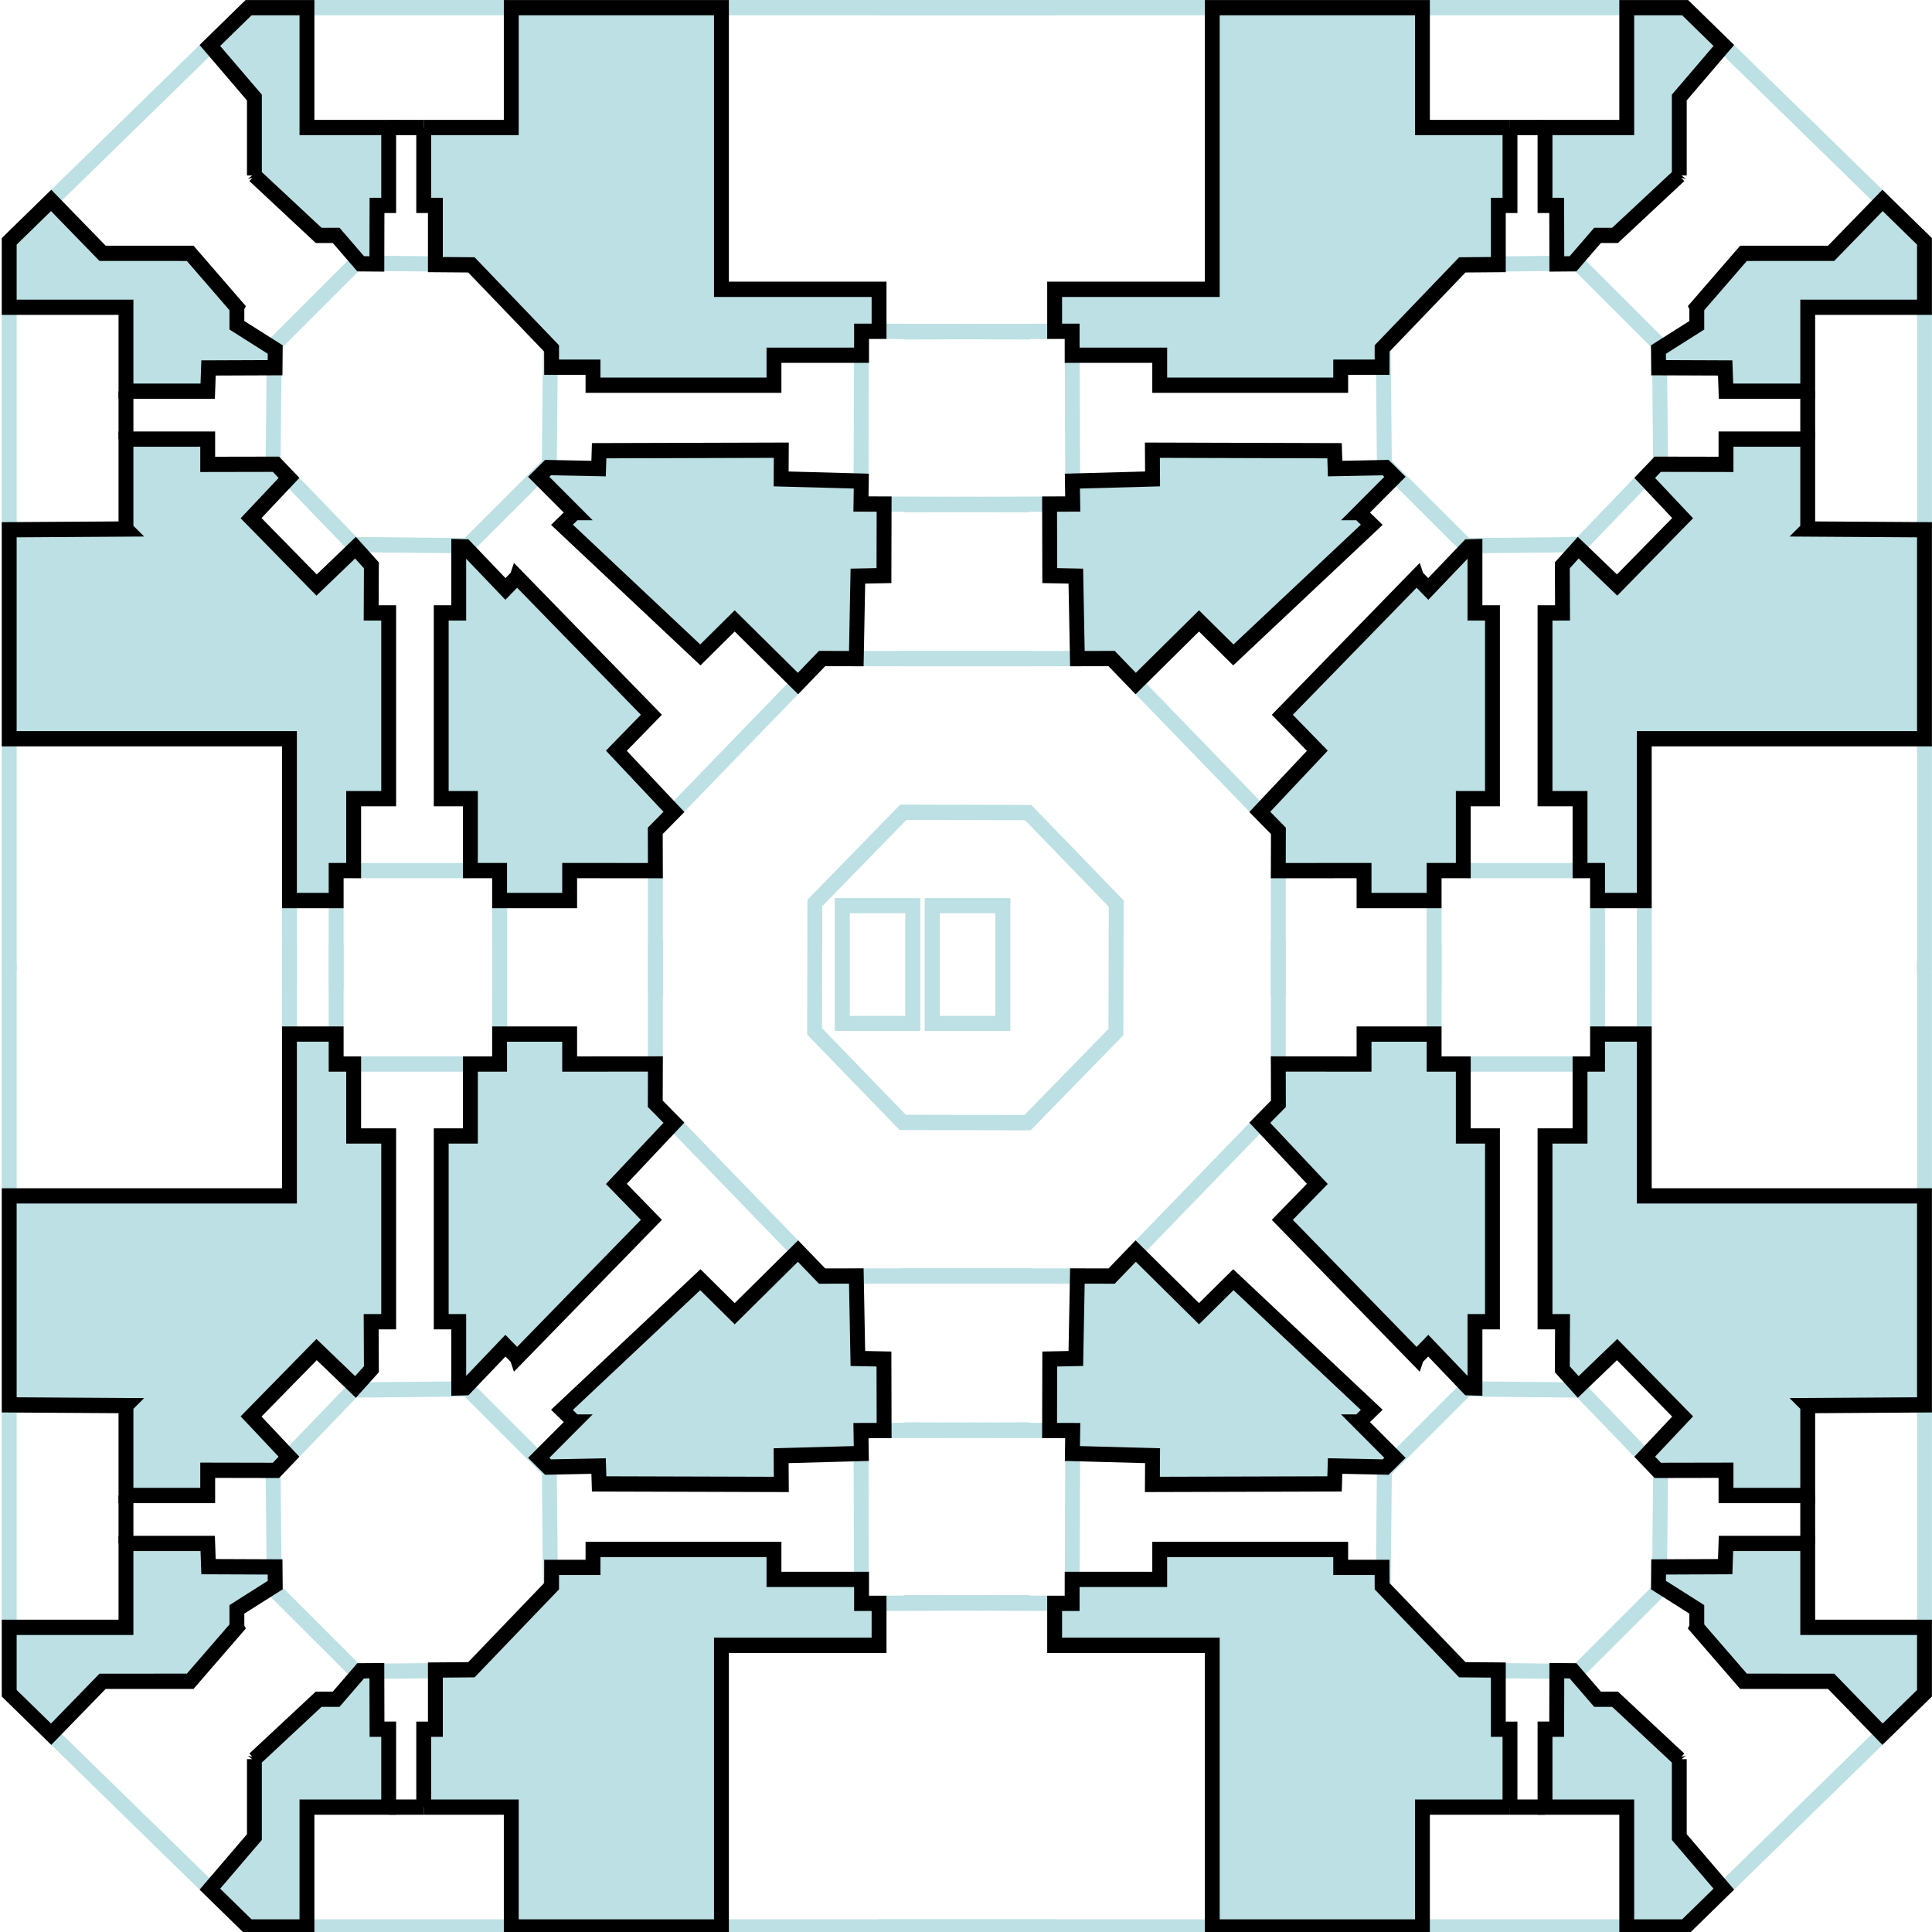 <?xml version="1.0" encoding="UTF-8" standalone="no"?>
<!-- Created with Inkscape (http://www.inkscape.org/) -->
<svg xmlns:dc="http://purl.org/dc/elements/1.1/" xmlns:cc="http://creativecommons.org/ns#" xmlns:rdf="http://www.w3.org/1999/02/22-rdf-syntax-ns#" xmlns:svg="http://www.w3.org/2000/svg" xmlns="http://www.w3.org/2000/svg" xmlns:sodipodi="http://sodipodi.sourceforge.net/DTD/sodipodi-0.dtd" xmlns:inkscape="http://www.inkscape.org/namespaces/inkscape" width="250" height="250" id="svg2" version="1.1" inkscape:version="0.47 r22583" sodipodi:docname="drawing.svg">
  <defs id="defs4">
    <inkscape:perspective sodipodi:type="inkscape:persp3d" inkscape:vp_x="0 : 526.18109 : 1" inkscape:vp_y="0 : 1000 : 0" inkscape:vp_z="744.09448 : 526.18109 : 1" inkscape:persp3d-origin="372.04724 : 350.78739 : 1" id="perspective10"/>
    <inkscape:perspective id="perspective2884" inkscape:persp3d-origin="0.5 : 0.33333333 : 1" inkscape:vp_z="1 : 0.5 : 1" inkscape:vp_y="0 : 1000 : 0" inkscape:vp_x="0 : 0.5 : 1" sodipodi:type="inkscape:persp3d"/>
    <inkscape:perspective id="perspective3913" inkscape:persp3d-origin="0.5 : 0.33333333 : 1" inkscape:vp_z="1 : 0.5 : 1" inkscape:vp_y="0 : 1000 : 0" inkscape:vp_x="0 : 0.5 : 1" sodipodi:type="inkscape:persp3d"/>
  </defs>
  <sodipodi:namedview id="base" pagecolor="#ffffff" bordercolor="#666666" borderopacity="1.0" inkscape:pageopacity="0.0" inkscape:pageshadow="2" inkscape:zoom="1.365583" inkscape:cx="136.40245" inkscape:cy="123.21202" inkscape:document-units="px" inkscape:current-layer="layer1" showgrid="false" inkscape:snap-global="false" showguides="true" inkscape:guide-bbox="true" inkscape:window-width="1440" inkscape:window-height="878" inkscape:window-x="0" inkscape:window-y="0" inkscape:window-maximized="0" inkscape:snap-grids="false" inkscape:snap-to-guides="true" inkscape:snap-page="false" inkscape:snap-bbox="true" inkscape:bbox-nodes="false" inkscape:bbox-paths="false" inkscape:object-nodes="true">
    <inkscape:grid type="xygrid" id="grid3973" empspacing="5" visible="true" enabled="true" snapvisiblegridlinesonly="true"/>
  </sodipodi:namedview>
  <g inkscape:label="Layer 1" inkscape:groupmode="layer" id="layer1" transform="translate(0,-802.362)">
    <g id="g4705" style="stroke-width:1.875;stroke-miterlimit:4;stroke-dasharray:none" transform="matrix(1.025,0,0,1.055,-438.096,549.765)">
      <g transform="matrix(0.737,0,0,0.735,117.56,102.657)" id="g4125" style="stroke-width:2.547;stroke-miterlimit:4;stroke-dasharray:none">
        <path sodipodi:type="star" style="fill:none;stroke:#bce0e4;stroke-width:2.637;stroke-linecap:round;stroke-miterlimit:4;stroke-opacity:1;stroke-dasharray:none" id="path3954" sodipodi:sides="8" sodipodi:cx="488.81464" sodipodi:cy="253.12283" sodipodi:r1="26.421318" sodipodi:r2="24.410114" sodipodi:arg1="-0.37883134" sodipodi:arg2="0.013867745" inkscape:flatsided="true" inkscape:rounded="0" inkscape:randomized="0" d="m 513.363,243.351 -0.28,20.22 -14.496,14.099 -20.22,-0.28 -14.099,-14.496 0.28,-20.22 14.496,-14.099 20.22,0.28 14.099,14.496 z" transform="matrix(0.969,-0.004,0.004,0.962,16.284,12.027)"/>
        <path style="fill:none;stroke:#bce0e4;stroke-width:2.547;stroke-linecap:butt;stroke-linejoin:miter;stroke-miterlimit:4;stroke-opacity:1;stroke-dasharray:none" d="m 422,226.362 41,-39" id="path4019" sodipodi:nodetypes="cc"/>
        <path style="fill:none;stroke:#bce0e4;stroke-width:2.547;stroke-linecap:butt;stroke-linejoin:miter;stroke-miterlimit:4;stroke-opacity:1;stroke-dasharray:none" d="m 422,348.05 0,-121.688" id="path4023" sodipodi:nodetypes="cc"/>
        <path style="fill:#bce0e4;fill-opacity:1;stroke:#000000;stroke-width:2.547;stroke-linecap:butt;stroke-linejoin:miter;stroke-miterlimit:4;stroke-opacity:1;stroke-dasharray:none" d="m 461,237.362 0,3 6.567,4.053 -0.028,3.029 -11.402,0.044 -0.137,3.873 -14,0 0,-14 -20,0 0,-11 7.182,-6.831 8.81,8.827 15.008,0.004 8,9 0,-5e-5 z" id="path2890" sodipodi:nodetypes="ccccccccccccccc"/>
        <path style="fill:none;stroke:#bce0e4;stroke-width:2.547;stroke-linecap:butt;stroke-linejoin:miter;stroke-miterlimit:4;stroke-opacity:1;stroke-dasharray:none" d="m 481,331.362 20,-1e-4" id="path4007" sodipodi:nodetypes="cc"/>
        <path sodipodi:nodetypes="cc" id="path4009" d="m 478,331.362 10e-5,20" style="fill:none;stroke:#bce0e4;stroke-width:2.547;stroke-linecap:butt;stroke-linejoin:miter;stroke-miterlimit:4;stroke-opacity:1;stroke-dasharray:none"/>
        <path style="fill:none;stroke:#bce0e4;stroke-width:2.547;stroke-linecap:butt;stroke-linejoin:miter;stroke-miterlimit:4;stroke-opacity:1;stroke-dasharray:none" d="m 470,336.362 0,15.167" id="path4027" sodipodi:nodetypes="cc"/>
        <path style="fill:#bce0e4;fill-opacity:1;stroke:#000000;stroke-width:2.547;stroke-linecap:butt;stroke-linejoin:miter;stroke-miterlimit:4;stroke-opacity:1;stroke-dasharray:none" d="m 442,274.362 0,-15 14,0 0,4.213 11.689,-0.021 2.236,2.28 -6.494,6.716 11.222,11.161 6.661,-6.236 2.724,2.951 -0.037,7.936 3,7e-5 0,31 -6,0 0,12 -3,0 0,5 -8,0 0,-27 -48,0 0,-34.877 20,-0.123 0,-3e-5 0,-4e-5 -2e-5,0 z" id="path2892" sodipodi:nodetypes="ccccccccccccccccccccccccc"/>
        <path style="fill:none;stroke:#bce0e4;stroke-width:2.547;stroke-linecap:butt;stroke-linejoin:miter;stroke-miterlimit:4;stroke-opacity:1;stroke-dasharray:none" d="m 463,187.362 138.243,0" id="path4025" sodipodi:nodetypes="cc"/>
        <path style="fill:#bce0e4;fill-opacity:1;stroke:#000000;stroke-width:2.547;stroke-linecap:butt;stroke-linejoin:miter;stroke-miterlimit:4;stroke-opacity:1;stroke-dasharray:none" d="m 464,215.362 11,10 3,0 4.204,4.745 2.771,0.021 0.025,-9.765 2,0 0,-13 -14,0 0,-20 -10,0 -6.628,6.307 7.628,8.693 0,13 -2e-5,0 0,4e-5 z" id="path3704" sodipodi:nodetypes="cccccccccccccccc"/>
        <path style="fill:#bce0e4;fill-opacity:1;stroke:#bce0e4;stroke-width:2.547;stroke-linecap:butt;stroke-linejoin:miter;stroke-miterlimit:4;stroke-opacity:1;stroke-dasharray:none" d="m 568,241.362 -0.103,28.833" id="path3979" sodipodi:nodetypes="cc"/>
        <path style="fill:#bce0e4;fill-opacity:1;stroke:#bce0e4;stroke-width:2.547;stroke-linecap:butt;stroke-linejoin:miter;stroke-miterlimit:4;stroke-opacity:1;stroke-dasharray:none" d="m 596.832,241.465 -28.833,-0.103" id="path3983" sodipodi:nodetypes="cc"/>
        <path style="fill:#bce0e4;fill-opacity:1;stroke:#000000;stroke-width:2.547;stroke-linecap:butt;stroke-linejoin:miter;stroke-miterlimit:4;stroke-opacity:1;stroke-dasharray:none" d="m 493,207.362 0,13 2,0 0,9.874 6.175,0.049 13.729,13.937 0.008,3.14 7.087,0 0,3 31,0 0,-5 15,0 0,-4 3,0 0,-7 -27,-1e-5 0,-47 -36,0 0,20 -15,0 0,1e-5 -2e-5,0 2e-5,0 0,3e-5 5e-5,0 z" id="path3706" sodipodi:nodetypes="ccccccccccccccccccccccccc"/>
        <path sodipodi:nodetypes="cc" id="path3981" d="m 596.729,270.298 -28.833,-0.103" style="fill:#bce0e4;fill-opacity:1;stroke:#bce0e4;stroke-width:2.547;stroke-linecap:butt;stroke-linejoin:miter;stroke-miterlimit:4;stroke-opacity:1;stroke-dasharray:none"/>
        <path style="fill:none;stroke:#bce0e4;stroke-width:2.547;stroke-linecap:butt;stroke-linejoin:miter;stroke-miterlimit:4;stroke-opacity:1;stroke-dasharray:none" d="m 561.239,295.978 -28.571,28.752" id="path4121" sodipodi:nodetypes="cc"/>
        <path sodipodi:nodetypes="cc" id="path4123" d="m 567.102,295.989 30.111,0" style="fill:none;stroke:#bce0e4;stroke-width:2.547;stroke-linecap:butt;stroke-linejoin:miter;stroke-miterlimit:4;stroke-opacity:1;stroke-dasharray:none"/>
        <path sodipodi:nodetypes="ccccccccccccccccccccccc" id="path3710" d="m 518.819,271.629 -2.138,2.026 23.707,21.718 5.881,-5.674 10.844,10.45 4.126,-4.171 5.863,0.011 0.268,-13.763 4.466,-0.089 0.03,-11.938 -3.969,-0.004 0.061,-3.825 -13.733,-0.366 0.031,-4.793 -31.205,0.087 -0.093,2.981 -8.661,-0.169 -1.592,1.544 6.115,5.975 5e-5,7e-5 1e-5,4e-5 0,2e-5 -1e-5,0 z" style="fill:#bce0e4;fill-opacity:1;stroke:#000000;stroke-width:2.547;stroke-linecap:butt;stroke-linejoin:miter;stroke-miterlimit:4;stroke-opacity:1;stroke-dasharray:none"/>
        <path style="fill:none;stroke:#bce0e4;stroke-width:2.547;stroke-linecap:butt;stroke-linejoin:miter;stroke-miterlimit:4;stroke-opacity:1;stroke-dasharray:none" d="m 506,331.362 10e-5,20" id="path4011" sodipodi:nodetypes="cc"/>
        <path sodipodi:nodetypes="cc" id="path4117" d="m 532.687,331.373 0,20.811" style="fill:none;stroke:#bce0e4;stroke-width:2.547;stroke-linecap:butt;stroke-linejoin:miter;stroke-miterlimit:4;stroke-opacity:1;stroke-dasharray:none"/>
        <path style="fill:#bce0e4;fill-opacity:1;stroke:#000000;stroke-width:2.547;stroke-linecap:butt;stroke-linejoin:miter;stroke-miterlimit:4;stroke-opacity:1;stroke-dasharray:none" d="m 509,282.362 23,23 -6,6 9.861,10.205 -3.194,3.163 0.019,6.643 -14.687,-0.011 0,5 -12,0 0,-5 -5,0 0,-12 -5,0 0,-31 3,0 0,-11.045 1.117,0.029 6.883,7.017 2,-2 0,-3e-5 1.8e-4,3e-5 -4e-5,0 0,-3e-5 z" id="path3823" sodipodi:nodetypes="ccccccccccccccccccccccc"/>
        <path style="fill:none;stroke:#000000;stroke-width:2.547;stroke-linecap:butt;stroke-linejoin:miter;stroke-miterlimit:4;stroke-opacity:1;stroke-dasharray:none" d="m 487,207.362 6,4e-5" id="path3985" sodipodi:nodetypes="cc"/>
        <path style="fill:none;stroke:#000000;stroke-width:2.547;stroke-linecap:butt;stroke-linejoin:miter;stroke-miterlimit:4;stroke-opacity:1;stroke-dasharray:none" d="m 442,251.362 0,8" id="path3987" sodipodi:nodetypes="cc"/>
      </g>
      <g id="g4381" transform="matrix(0.737,0,0,-0.735,117.56,613.488)" style="stroke-width:2.547;stroke-miterlimit:4;stroke-dasharray:none">
        <path transform="matrix(0.969,-0.004,0.004,0.962,16.284,12.027)" d="m 513.363,243.351 -0.28,20.22 -14.496,14.099 -20.22,-0.28 -14.099,-14.496 0.28,-20.22 14.496,-14.099 20.22,0.28 14.099,14.496 z" inkscape:randomized="0" inkscape:rounded="0" inkscape:flatsided="true" sodipodi:arg2="0.013867745" sodipodi:arg1="-0.37883134" sodipodi:r2="24.410114" sodipodi:r1="26.421318" sodipodi:cy="253.12283" sodipodi:cx="488.81464" sodipodi:sides="8" id="path4383" style="fill:none;stroke:#bce0e4;stroke-width:2.637;stroke-linecap:round;stroke-miterlimit:4;stroke-opacity:1;stroke-dasharray:none" sodipodi:type="star"/>
        <path sodipodi:nodetypes="cc" id="path4385" d="m 422,226.362 41,-39" style="fill:none;stroke:#bce0e4;stroke-width:2.547;stroke-linecap:butt;stroke-linejoin:miter;stroke-miterlimit:4;stroke-opacity:1;stroke-dasharray:none"/>
        <path sodipodi:nodetypes="cc" id="path4387" d="m 422,348.05 0,-121.688" style="fill:none;stroke:#bce0e4;stroke-width:2.547;stroke-linecap:butt;stroke-linejoin:miter;stroke-miterlimit:4;stroke-opacity:1;stroke-dasharray:none"/>
        <path sodipodi:nodetypes="ccccccccccccccc" id="path4389" d="m 461,237.362 0,3 6.567,4.053 -0.028,3.029 -11.402,0.044 -0.137,3.873 -14,0 0,-14 -20,0 0,-11 7.182,-6.831 8.81,8.827 15.008,0.004 8,9 0,-5e-5 z" style="fill:#bce0e4;fill-opacity:1;stroke:#000000;stroke-width:2.547;stroke-linecap:butt;stroke-linejoin:miter;stroke-miterlimit:4;stroke-opacity:1;stroke-dasharray:none"/>
        <path sodipodi:nodetypes="cc" id="path4391" d="m 481,331.362 20,-1e-4" style="fill:none;stroke:#bce0e4;stroke-width:2.547;stroke-linecap:butt;stroke-linejoin:miter;stroke-miterlimit:4;stroke-opacity:1;stroke-dasharray:none"/>
        <path style="fill:none;stroke:#bce0e4;stroke-width:2.547;stroke-linecap:butt;stroke-linejoin:miter;stroke-miterlimit:4;stroke-opacity:1;stroke-dasharray:none" d="m 478,331.362 10e-5,20" id="path4393" sodipodi:nodetypes="cc"/>
        <path sodipodi:nodetypes="cc" id="path4395" d="m 470,336.362 0,15.167" style="fill:none;stroke:#bce0e4;stroke-width:2.547;stroke-linecap:butt;stroke-linejoin:miter;stroke-miterlimit:4;stroke-opacity:1;stroke-dasharray:none"/>
        <path sodipodi:nodetypes="ccccccccccccccccccccccccc" id="path4397" d="m 442,274.362 0,-15 14,0 0,4.213 11.689,-0.021 2.236,2.28 -6.494,6.716 11.222,11.161 6.661,-6.236 2.724,2.951 -0.037,7.936 3,7e-5 0,31 -6,0 0,12 -3,0 0,5 -8,0 0,-27 -48,0 0,-34.877 20,-0.123 0,-3e-5 0,-4e-5 -2e-5,0 z" style="fill:#bce0e4;fill-opacity:1;stroke:#000000;stroke-width:2.547;stroke-linecap:butt;stroke-linejoin:miter;stroke-miterlimit:4;stroke-opacity:1;stroke-dasharray:none"/>
        <path sodipodi:nodetypes="cc" id="path4399" d="m 463,187.362 138.243,0" style="fill:none;stroke:#bce0e4;stroke-width:2.547;stroke-linecap:butt;stroke-linejoin:miter;stroke-miterlimit:4;stroke-opacity:1;stroke-dasharray:none"/>
        <path sodipodi:nodetypes="cccccccccccccccc" id="path4401" d="m 464,215.362 11,10 3,0 4.204,4.745 2.771,0.021 0.025,-9.765 2,0 0,-13 -14,0 0,-20 -10,0 -6.628,6.307 7.628,8.693 0,13 -2e-5,0 0,4e-5 z" style="fill:#bce0e4;fill-opacity:1;stroke:#000000;stroke-width:2.547;stroke-linecap:butt;stroke-linejoin:miter;stroke-miterlimit:4;stroke-opacity:1;stroke-dasharray:none"/>
        <path sodipodi:nodetypes="cc" id="path4403" d="m 568,241.362 -0.103,28.833" style="fill:#bce0e4;fill-opacity:1;stroke:#bce0e4;stroke-width:2.547;stroke-linecap:butt;stroke-linejoin:miter;stroke-miterlimit:4;stroke-opacity:1;stroke-dasharray:none"/>
        <path sodipodi:nodetypes="cc" id="path4405" d="m 596.832,241.465 -28.833,-0.103" style="fill:#bce0e4;fill-opacity:1;stroke:#bce0e4;stroke-width:2.547;stroke-linecap:butt;stroke-linejoin:miter;stroke-miterlimit:4;stroke-opacity:1;stroke-dasharray:none"/>
        <path sodipodi:nodetypes="ccccccccccccccccccccccccc" id="path4407" d="m 493,207.362 0,13 2,0 0,9.874 6.175,0.049 13.729,13.937 0.008,3.14 7.087,0 0,3 31,0 0,-5 15,0 0,-4 3,0 0,-7 -27,-1e-5 0,-47 -36,0 0,20 -15,0 0,1e-5 -2e-5,0 2e-5,0 0,3e-5 5e-5,0 z" style="fill:#bce0e4;fill-opacity:1;stroke:#000000;stroke-width:2.547;stroke-linecap:butt;stroke-linejoin:miter;stroke-miterlimit:4;stroke-opacity:1;stroke-dasharray:none"/>
        <path style="fill:#bce0e4;fill-opacity:1;stroke:#bce0e4;stroke-width:2.547;stroke-linecap:butt;stroke-linejoin:miter;stroke-miterlimit:4;stroke-opacity:1;stroke-dasharray:none" d="m 596.729,270.298 -28.833,-0.103" id="path4409" sodipodi:nodetypes="cc"/>
        <path sodipodi:nodetypes="cc" id="path4411" d="m 561.239,295.978 -28.571,28.752" style="fill:none;stroke:#bce0e4;stroke-width:2.547;stroke-linecap:butt;stroke-linejoin:miter;stroke-miterlimit:4;stroke-opacity:1;stroke-dasharray:none"/>
        <path style="fill:none;stroke:#bce0e4;stroke-width:2.547;stroke-linecap:butt;stroke-linejoin:miter;stroke-miterlimit:4;stroke-opacity:1;stroke-dasharray:none" d="m 567.102,295.989 30.111,0" id="path4413" sodipodi:nodetypes="cc"/>
        <path style="fill:#bce0e4;fill-opacity:1;stroke:#000000;stroke-width:2.547;stroke-linecap:butt;stroke-linejoin:miter;stroke-miterlimit:4;stroke-opacity:1;stroke-dasharray:none" d="m 518.819,271.629 -2.138,2.026 23.707,21.718 5.881,-5.674 10.844,10.45 4.126,-4.171 5.863,0.011 0.268,-13.763 4.466,-0.089 0.03,-11.938 -3.969,-0.004 0.061,-3.825 -13.733,-0.366 0.031,-4.793 -31.205,0.087 -0.093,2.981 -8.661,-0.169 -1.592,1.544 6.115,5.975 5e-5,7e-5 1e-5,4e-5 0,2e-5 -1e-5,0 z" id="path4415" sodipodi:nodetypes="ccccccccccccccccccccccc"/>
        <path sodipodi:nodetypes="cc" id="path4417" d="m 506,331.362 10e-5,20" style="fill:none;stroke:#bce0e4;stroke-width:2.547;stroke-linecap:butt;stroke-linejoin:miter;stroke-miterlimit:4;stroke-opacity:1;stroke-dasharray:none"/>
        <path style="fill:none;stroke:#bce0e4;stroke-width:2.547;stroke-linecap:butt;stroke-linejoin:miter;stroke-miterlimit:4;stroke-opacity:1;stroke-dasharray:none" d="m 532.687,331.373 0,20.811" id="path4419" sodipodi:nodetypes="cc"/>
        <path sodipodi:nodetypes="ccccccccccccccccccccccc" id="path4421" d="m 509,282.362 23,23 -6,6 9.861,10.205 -3.194,3.163 0.019,6.643 -14.687,-0.011 0,5 -12,0 0,-5 -5,0 0,-12 -5,0 0,-31 3,0 0,-11.045 1.117,0.029 6.883,7.017 2,-2 0,-3e-5 1.8e-4,3e-5 -4e-5,0 0,-3e-5 z" style="fill:#bce0e4;fill-opacity:1;stroke:#000000;stroke-width:2.547;stroke-linecap:butt;stroke-linejoin:miter;stroke-miterlimit:4;stroke-opacity:1;stroke-dasharray:none"/>
        <path sodipodi:nodetypes="cc" id="path4423" d="m 487,207.362 6,4e-5" style="fill:none;stroke:#000000;stroke-width:2.547;stroke-linecap:butt;stroke-linejoin:miter;stroke-miterlimit:4;stroke-opacity:1;stroke-dasharray:none"/>
        <path sodipodi:nodetypes="cc" id="path4425" d="m 442,251.362 0,8" style="fill:none;stroke:#000000;stroke-width:2.547;stroke-linecap:butt;stroke-linejoin:miter;stroke-miterlimit:4;stroke-opacity:1;stroke-dasharray:none"/>
      </g>
      <g id="g4427" transform="matrix(-0.737,0,0,0.735,981.378,102.657)" style="stroke-width:2.547;stroke-miterlimit:4;stroke-dasharray:none">
        <path transform="matrix(0.969,-0.004,0.004,0.962,16.284,12.027)" d="m 513.363,243.351 -0.28,20.22 -14.496,14.099 -20.22,-0.28 -14.099,-14.496 0.28,-20.22 14.496,-14.099 20.22,0.28 14.099,14.496 z" inkscape:randomized="0" inkscape:rounded="0" inkscape:flatsided="true" sodipodi:arg2="0.013867745" sodipodi:arg1="-0.37883134" sodipodi:r2="24.410114" sodipodi:r1="26.421318" sodipodi:cy="253.12283" sodipodi:cx="488.81464" sodipodi:sides="8" id="path4429" style="fill:none;stroke:#bce0e4;stroke-width:2.637;stroke-linecap:round;stroke-miterlimit:4;stroke-opacity:1;stroke-dasharray:none" sodipodi:type="star"/>
        <path sodipodi:nodetypes="cc" id="path4431" d="m 422,226.362 41,-39" style="fill:none;stroke:#bce0e4;stroke-width:2.547;stroke-linecap:butt;stroke-linejoin:miter;stroke-miterlimit:4;stroke-opacity:1;stroke-dasharray:none"/>
        <path sodipodi:nodetypes="cc" id="path4433" d="m 422,348.05 0,-121.688" style="fill:none;stroke:#bce0e4;stroke-width:2.547;stroke-linecap:butt;stroke-linejoin:miter;stroke-miterlimit:4;stroke-opacity:1;stroke-dasharray:none"/>
        <path sodipodi:nodetypes="ccccccccccccccc" id="path4435" d="m 461,237.362 0,3 6.567,4.053 -0.028,3.029 -11.402,0.044 -0.137,3.873 -14,0 0,-14 -20,0 0,-11 7.182,-6.831 8.81,8.827 15.008,0.004 8,9 0,-5e-5 z" style="fill:#bce0e4;fill-opacity:1;stroke:#000000;stroke-width:2.547;stroke-linecap:butt;stroke-linejoin:miter;stroke-miterlimit:4;stroke-opacity:1;stroke-dasharray:none"/>
        <path sodipodi:nodetypes="cc" id="path4437" d="m 481,331.362 20,-1e-4" style="fill:none;stroke:#bce0e4;stroke-width:2.547;stroke-linecap:butt;stroke-linejoin:miter;stroke-miterlimit:4;stroke-opacity:1;stroke-dasharray:none"/>
        <path style="fill:none;stroke:#bce0e4;stroke-width:2.547;stroke-linecap:butt;stroke-linejoin:miter;stroke-miterlimit:4;stroke-opacity:1;stroke-dasharray:none" d="m 478,331.362 10e-5,20" id="path4439" sodipodi:nodetypes="cc"/>
        <path sodipodi:nodetypes="cc" id="path4441" d="m 470,336.362 0,15.167" style="fill:none;stroke:#bce0e4;stroke-width:2.547;stroke-linecap:butt;stroke-linejoin:miter;stroke-miterlimit:4;stroke-opacity:1;stroke-dasharray:none"/>
        <path sodipodi:nodetypes="ccccccccccccccccccccccccc" id="path4443" d="m 442,274.362 0,-15 14,0 0,4.213 11.689,-0.021 2.236,2.28 -6.494,6.716 11.222,11.161 6.661,-6.236 2.724,2.951 -0.037,7.936 3,7e-5 0,31 -6,0 0,12 -3,0 0,5 -8,0 0,-27 -48,0 0,-34.877 20,-0.123 0,-3e-5 0,-4e-5 -2e-5,0 z" style="fill:#bce0e4;fill-opacity:1;stroke:#000000;stroke-width:2.547;stroke-linecap:butt;stroke-linejoin:miter;stroke-miterlimit:4;stroke-opacity:1;stroke-dasharray:none"/>
        <path sodipodi:nodetypes="cc" id="path4445" d="m 463,187.362 138.243,0" style="fill:none;stroke:#bce0e4;stroke-width:2.547;stroke-linecap:butt;stroke-linejoin:miter;stroke-miterlimit:4;stroke-opacity:1;stroke-dasharray:none"/>
        <path sodipodi:nodetypes="cccccccccccccccc" id="path4447" d="m 464,215.362 11,10 3,0 4.204,4.745 2.771,0.021 0.025,-9.765 2,0 0,-13 -14,0 0,-20 -10,0 -6.628,6.307 7.628,8.693 0,13 -2e-5,0 0,4e-5 z" style="fill:#bce0e4;fill-opacity:1;stroke:#000000;stroke-width:2.547;stroke-linecap:butt;stroke-linejoin:miter;stroke-miterlimit:4;stroke-opacity:1;stroke-dasharray:none"/>
        <path sodipodi:nodetypes="cc" id="path4449" d="m 568,241.362 -0.103,28.833" style="fill:#bce0e4;fill-opacity:1;stroke:#bce0e4;stroke-width:2.547;stroke-linecap:butt;stroke-linejoin:miter;stroke-miterlimit:4;stroke-opacity:1;stroke-dasharray:none"/>
        <path sodipodi:nodetypes="cc" id="path4451" d="m 596.832,241.465 -28.833,-0.103" style="fill:#bce0e4;fill-opacity:1;stroke:#bce0e4;stroke-width:2.547;stroke-linecap:butt;stroke-linejoin:miter;stroke-miterlimit:4;stroke-opacity:1;stroke-dasharray:none"/>
        <path sodipodi:nodetypes="ccccccccccccccccccccccccc" id="path4453" d="m 493,207.362 0,13 2,0 0,9.874 6.175,0.049 13.729,13.937 0.008,3.14 7.087,0 0,3 31,0 0,-5 15,0 0,-4 3,0 0,-7 -27,-1e-5 0,-47 -36,0 0,20 -15,0 0,1e-5 -2e-5,0 2e-5,0 0,3e-5 5e-5,0 z" style="fill:#bce0e4;fill-opacity:1;stroke:#000000;stroke-width:2.547;stroke-linecap:butt;stroke-linejoin:miter;stroke-miterlimit:4;stroke-opacity:1;stroke-dasharray:none"/>
        <path style="fill:#bce0e4;fill-opacity:1;stroke:#bce0e4;stroke-width:2.547;stroke-linecap:butt;stroke-linejoin:miter;stroke-miterlimit:4;stroke-opacity:1;stroke-dasharray:none" d="m 596.729,270.298 -28.833,-0.103" id="path4455" sodipodi:nodetypes="cc"/>
        <path sodipodi:nodetypes="cc" id="path4457" d="m 561.239,295.978 -28.571,28.752" style="fill:none;stroke:#bce0e4;stroke-width:2.547;stroke-linecap:butt;stroke-linejoin:miter;stroke-miterlimit:4;stroke-opacity:1;stroke-dasharray:none"/>
        <path style="fill:none;stroke:#bce0e4;stroke-width:2.547;stroke-linecap:butt;stroke-linejoin:miter;stroke-miterlimit:4;stroke-opacity:1;stroke-dasharray:none" d="m 567.102,295.989 30.111,0" id="path4459" sodipodi:nodetypes="cc"/>
        <path style="fill:#bce0e4;fill-opacity:1;stroke:#000000;stroke-width:2.547;stroke-linecap:butt;stroke-linejoin:miter;stroke-miterlimit:4;stroke-opacity:1;stroke-dasharray:none" d="m 518.819,271.629 -2.138,2.026 23.707,21.718 5.881,-5.674 10.844,10.45 4.126,-4.171 5.863,0.011 0.268,-13.763 4.466,-0.089 0.03,-11.938 -3.969,-0.004 0.061,-3.825 -13.733,-0.366 0.031,-4.793 -31.205,0.087 -0.093,2.981 -8.661,-0.169 -1.592,1.544 6.115,5.975 5e-5,7e-5 1e-5,4e-5 0,2e-5 -1e-5,0 z" id="path4461" sodipodi:nodetypes="ccccccccccccccccccccccc"/>
        <path sodipodi:nodetypes="cc" id="path4463" d="m 506,331.362 10e-5,20" style="fill:none;stroke:#bce0e4;stroke-width:2.547;stroke-linecap:butt;stroke-linejoin:miter;stroke-miterlimit:4;stroke-opacity:1;stroke-dasharray:none"/>
        <path style="fill:none;stroke:#bce0e4;stroke-width:2.547;stroke-linecap:butt;stroke-linejoin:miter;stroke-miterlimit:4;stroke-opacity:1;stroke-dasharray:none" d="m 532.687,331.373 0,20.811" id="path4465" sodipodi:nodetypes="cc"/>
        <path sodipodi:nodetypes="ccccccccccccccccccccccc" id="path4467" d="m 509,282.362 23,23 -6,6 9.861,10.205 -3.194,3.163 0.019,6.643 -14.687,-0.011 0,5 -12,0 0,-5 -5,0 0,-12 -5,0 0,-31 3,0 0,-11.045 1.117,0.029 6.883,7.017 2,-2 0,-3e-5 1.8e-4,3e-5 -4e-5,0 0,-3e-5 z" style="fill:#bce0e4;fill-opacity:1;stroke:#000000;stroke-width:2.547;stroke-linecap:butt;stroke-linejoin:miter;stroke-miterlimit:4;stroke-opacity:1;stroke-dasharray:none"/>
        <path sodipodi:nodetypes="cc" id="path4469" d="m 487,207.362 6,4e-5" style="fill:none;stroke:#000000;stroke-width:2.547;stroke-linecap:butt;stroke-linejoin:miter;stroke-miterlimit:4;stroke-opacity:1;stroke-dasharray:none"/>
        <path sodipodi:nodetypes="cc" id="path4471" d="m 442,251.362 0,8" style="fill:none;stroke:#000000;stroke-width:2.547;stroke-linecap:butt;stroke-linejoin:miter;stroke-miterlimit:4;stroke-opacity:1;stroke-dasharray:none"/>
      </g>
      <g transform="matrix(-0.737,0,0,-0.735,981.378,613.488)" id="g4473" style="stroke-width:2.547;stroke-miterlimit:4;stroke-dasharray:none">
        <path sodipodi:type="star" style="fill:none;stroke:#bce0e4;stroke-width:2.637;stroke-linecap:round;stroke-miterlimit:4;stroke-opacity:1;stroke-dasharray:none" id="path4475" sodipodi:sides="8" sodipodi:cx="488.81464" sodipodi:cy="253.12283" sodipodi:r1="26.421318" sodipodi:r2="24.410114" sodipodi:arg1="-0.37883134" sodipodi:arg2="0.013867745" inkscape:flatsided="true" inkscape:rounded="0" inkscape:randomized="0" d="m 513.363,243.351 -0.28,20.22 -14.496,14.099 -20.22,-0.28 -14.099,-14.496 0.28,-20.22 14.496,-14.099 20.22,0.28 14.099,14.496 z" transform="matrix(0.969,-0.004,0.004,0.962,16.284,12.027)"/>
        <path style="fill:none;stroke:#bce0e4;stroke-width:2.547;stroke-linecap:butt;stroke-linejoin:miter;stroke-miterlimit:4;stroke-opacity:1;stroke-dasharray:none" d="m 422,226.362 41,-39" id="path4477" sodipodi:nodetypes="cc"/>
        <path style="fill:none;stroke:#bce0e4;stroke-width:2.547;stroke-linecap:butt;stroke-linejoin:miter;stroke-miterlimit:4;stroke-opacity:1;stroke-dasharray:none" d="m 422,348.05 0,-121.688" id="path4479" sodipodi:nodetypes="cc"/>
        <path style="fill:#bce0e4;fill-opacity:1;stroke:#000000;stroke-width:2.547;stroke-linecap:butt;stroke-linejoin:miter;stroke-miterlimit:4;stroke-opacity:1;stroke-dasharray:none" d="m 461,237.362 0,3 6.567,4.053 -0.028,3.029 -11.402,0.044 -0.137,3.873 -14,0 0,-14 -20,0 0,-11 7.182,-6.831 8.81,8.827 15.008,0.004 8,9 0,-5e-5 z" id="path4481" sodipodi:nodetypes="ccccccccccccccc"/>
        <path style="fill:none;stroke:#bce0e4;stroke-width:2.547;stroke-linecap:butt;stroke-linejoin:miter;stroke-miterlimit:4;stroke-opacity:1;stroke-dasharray:none" d="m 481,331.362 20,-1e-4" id="path4483" sodipodi:nodetypes="cc"/>
        <path sodipodi:nodetypes="cc" id="path4485" d="m 478,331.362 10e-5,20" style="fill:none;stroke:#bce0e4;stroke-width:2.547;stroke-linecap:butt;stroke-linejoin:miter;stroke-miterlimit:4;stroke-opacity:1;stroke-dasharray:none"/>
        <path style="fill:none;stroke:#bce0e4;stroke-width:2.547;stroke-linecap:butt;stroke-linejoin:miter;stroke-miterlimit:4;stroke-opacity:1;stroke-dasharray:none" d="m 470,336.362 0,15.167" id="path4487" sodipodi:nodetypes="cc"/>
        <path style="fill:#bce0e4;fill-opacity:1;stroke:#000000;stroke-width:2.547;stroke-linecap:butt;stroke-linejoin:miter;stroke-miterlimit:4;stroke-opacity:1;stroke-dasharray:none" d="m 442,274.362 0,-15 14,0 0,4.213 11.689,-0.021 2.236,2.28 -6.494,6.716 11.222,11.161 6.661,-6.236 2.724,2.951 -0.037,7.936 3,7e-5 0,31 -6,0 0,12 -3,0 0,5 -8,0 0,-27 -48,0 0,-34.877 20,-0.123 0,-3e-5 0,-4e-5 -2e-5,0 z" id="path4489" sodipodi:nodetypes="ccccccccccccccccccccccccc"/>
        <path style="fill:none;stroke:#bce0e4;stroke-width:2.547;stroke-linecap:butt;stroke-linejoin:miter;stroke-miterlimit:4;stroke-opacity:1;stroke-dasharray:none" d="m 463,187.362 138.243,0" id="path4491" sodipodi:nodetypes="cc"/>
        <path style="fill:#bce0e4;fill-opacity:1;stroke:#000000;stroke-width:2.547;stroke-linecap:butt;stroke-linejoin:miter;stroke-miterlimit:4;stroke-opacity:1;stroke-dasharray:none" d="m 464,215.362 11,10 3,0 4.204,4.745 2.771,0.021 0.025,-9.765 2,0 0,-13 -14,0 0,-20 -10,0 -6.628,6.307 7.628,8.693 0,13 -2e-5,0 0,4e-5 z" id="path4493" sodipodi:nodetypes="cccccccccccccccc"/>
        <path style="fill:#bce0e4;fill-opacity:1;stroke:#bce0e4;stroke-width:2.547;stroke-linecap:butt;stroke-linejoin:miter;stroke-miterlimit:4;stroke-opacity:1;stroke-dasharray:none" d="m 568,241.362 -0.103,28.833" id="path4495" sodipodi:nodetypes="cc"/>
        <path style="fill:#bce0e4;fill-opacity:1;stroke:#bce0e4;stroke-width:2.547;stroke-linecap:butt;stroke-linejoin:miter;stroke-miterlimit:4;stroke-opacity:1;stroke-dasharray:none" d="m 596.832,241.465 -28.833,-0.103" id="path4497" sodipodi:nodetypes="cc"/>
        <path style="fill:#bce0e4;fill-opacity:1;stroke:#000000;stroke-width:2.547;stroke-linecap:butt;stroke-linejoin:miter;stroke-miterlimit:4;stroke-opacity:1;stroke-dasharray:none" d="m 493,207.362 0,13 2,0 0,9.874 6.175,0.049 13.729,13.937 0.008,3.14 7.087,0 0,3 31,0 0,-5 15,0 0,-4 3,0 0,-7 -27,-1e-5 0,-47 -36,0 0,20 -15,0 0,1e-5 -2e-5,0 2e-5,0 0,3e-5 5e-5,0 z" id="path4499" sodipodi:nodetypes="ccccccccccccccccccccccccc"/>
        <path sodipodi:nodetypes="cc" id="path4501" d="m 596.729,270.298 -28.833,-0.103" style="fill:#bce0e4;fill-opacity:1;stroke:#bce0e4;stroke-width:2.547;stroke-linecap:butt;stroke-linejoin:miter;stroke-miterlimit:4;stroke-opacity:1;stroke-dasharray:none"/>
        <path style="fill:none;stroke:#bce0e4;stroke-width:2.547;stroke-linecap:butt;stroke-linejoin:miter;stroke-miterlimit:4;stroke-opacity:1;stroke-dasharray:none" d="m 561.239,295.978 -28.571,28.752" id="path4503" sodipodi:nodetypes="cc"/>
        <path sodipodi:nodetypes="cc" id="path4505" d="m 567.102,295.989 30.111,0" style="fill:none;stroke:#bce0e4;stroke-width:2.547;stroke-linecap:butt;stroke-linejoin:miter;stroke-miterlimit:4;stroke-opacity:1;stroke-dasharray:none"/>
        <path sodipodi:nodetypes="ccccccccccccccccccccccc" id="path4507" d="m 518.819,271.629 -2.138,2.026 23.707,21.718 5.881,-5.674 10.844,10.45 4.126,-4.171 5.863,0.011 0.268,-13.763 4.466,-0.089 0.03,-11.938 -3.969,-0.004 0.061,-3.825 -13.733,-0.366 0.031,-4.793 -31.205,0.087 -0.093,2.981 -8.661,-0.169 -1.592,1.544 6.115,5.975 5e-5,7e-5 1e-5,4e-5 0,2e-5 -1e-5,0 z" style="fill:#bce0e4;fill-opacity:1;stroke:#000000;stroke-width:2.547;stroke-linecap:butt;stroke-linejoin:miter;stroke-miterlimit:4;stroke-opacity:1;stroke-dasharray:none"/>
        <path style="fill:none;stroke:#bce0e4;stroke-width:2.547;stroke-linecap:butt;stroke-linejoin:miter;stroke-miterlimit:4;stroke-opacity:1;stroke-dasharray:none" d="m 506,331.362 10e-5,20" id="path4509" sodipodi:nodetypes="cc"/>
        <path sodipodi:nodetypes="cc" id="path4511" d="m 532.687,331.373 0,20.811" style="fill:none;stroke:#bce0e4;stroke-width:2.547;stroke-linecap:butt;stroke-linejoin:miter;stroke-miterlimit:4;stroke-opacity:1;stroke-dasharray:none"/>
        <path style="fill:#bce0e4;fill-opacity:1;stroke:#000000;stroke-width:2.547;stroke-linecap:butt;stroke-linejoin:miter;stroke-miterlimit:4;stroke-opacity:1;stroke-dasharray:none" d="m 509,282.362 23,23 -6,6 9.861,10.205 -3.194,3.163 0.019,6.643 -14.687,-0.011 0,5 -12,0 0,-5 -5,0 0,-12 -5,0 0,-31 3,0 0,-11.045 1.117,0.029 6.883,7.017 2,-2 0,-3e-5 1.8e-4,3e-5 -4e-5,0 0,-3e-5 z" id="path4513" sodipodi:nodetypes="ccccccccccccccccccccccc"/>
        <path style="fill:none;stroke:#000000;stroke-width:2.547;stroke-linecap:butt;stroke-linejoin:miter;stroke-miterlimit:4;stroke-opacity:1;stroke-dasharray:none" d="m 487,207.362 6,4e-5" id="path4515" sodipodi:nodetypes="cc"/>
        <path style="fill:none;stroke:#000000;stroke-width:2.547;stroke-linecap:butt;stroke-linejoin:miter;stroke-miterlimit:4;stroke-opacity:1;stroke-dasharray:none" d="m 442,251.362 0,8" id="path4517" sodipodi:nodetypes="cc"/>
      </g>
    </g>
    <path sodipodi:type="star" style="fill:none;stroke:#bce0e4;stroke-width:1.875;stroke-linecap:round;stroke-miterlimit:4;stroke-opacity:1;stroke-dasharray:none" id="path4801" sodipodi:sides="8" sodipodi:cx="262.07999" sodipodi:cy="345.30048" sodipodi:r1="20.586344" sodipodi:r2="19.0193" sodipodi:arg1="0.39479112" sodipodi:arg2="0.7874902" inkscape:flatsided="true" inkscape:rounded="0" inkscape:randomized="0" d="m 281.083,353.218 -11.165,11.118 -15.756,-0.033 -11.118,-11.165 0.033,-15.756 11.165,-11.118 15.756,0.033 11.118,11.165 -0.033,15.756 z" transform="matrix(1.025,0,0,1.055,-143.71,563.262)"/>
    <rect style="fill:none;stroke:#bce0e4;stroke-width:1.949;stroke-linecap:round;stroke-miterlimit:4;stroke-opacity:1;stroke-dasharray:none" id="rect4803" width="9.132" height="15.242" x="108.988" y="919.552"/>
    <rect y="919.552" x="120.639" height="15.242" width="9.132" id="rect4805" style="fill:none;stroke:#bce0e4;stroke-width:1.949;stroke-linecap:round;stroke-miterlimit:4;stroke-opacity:1;stroke-dasharray:none"/>
  </g>
</svg>